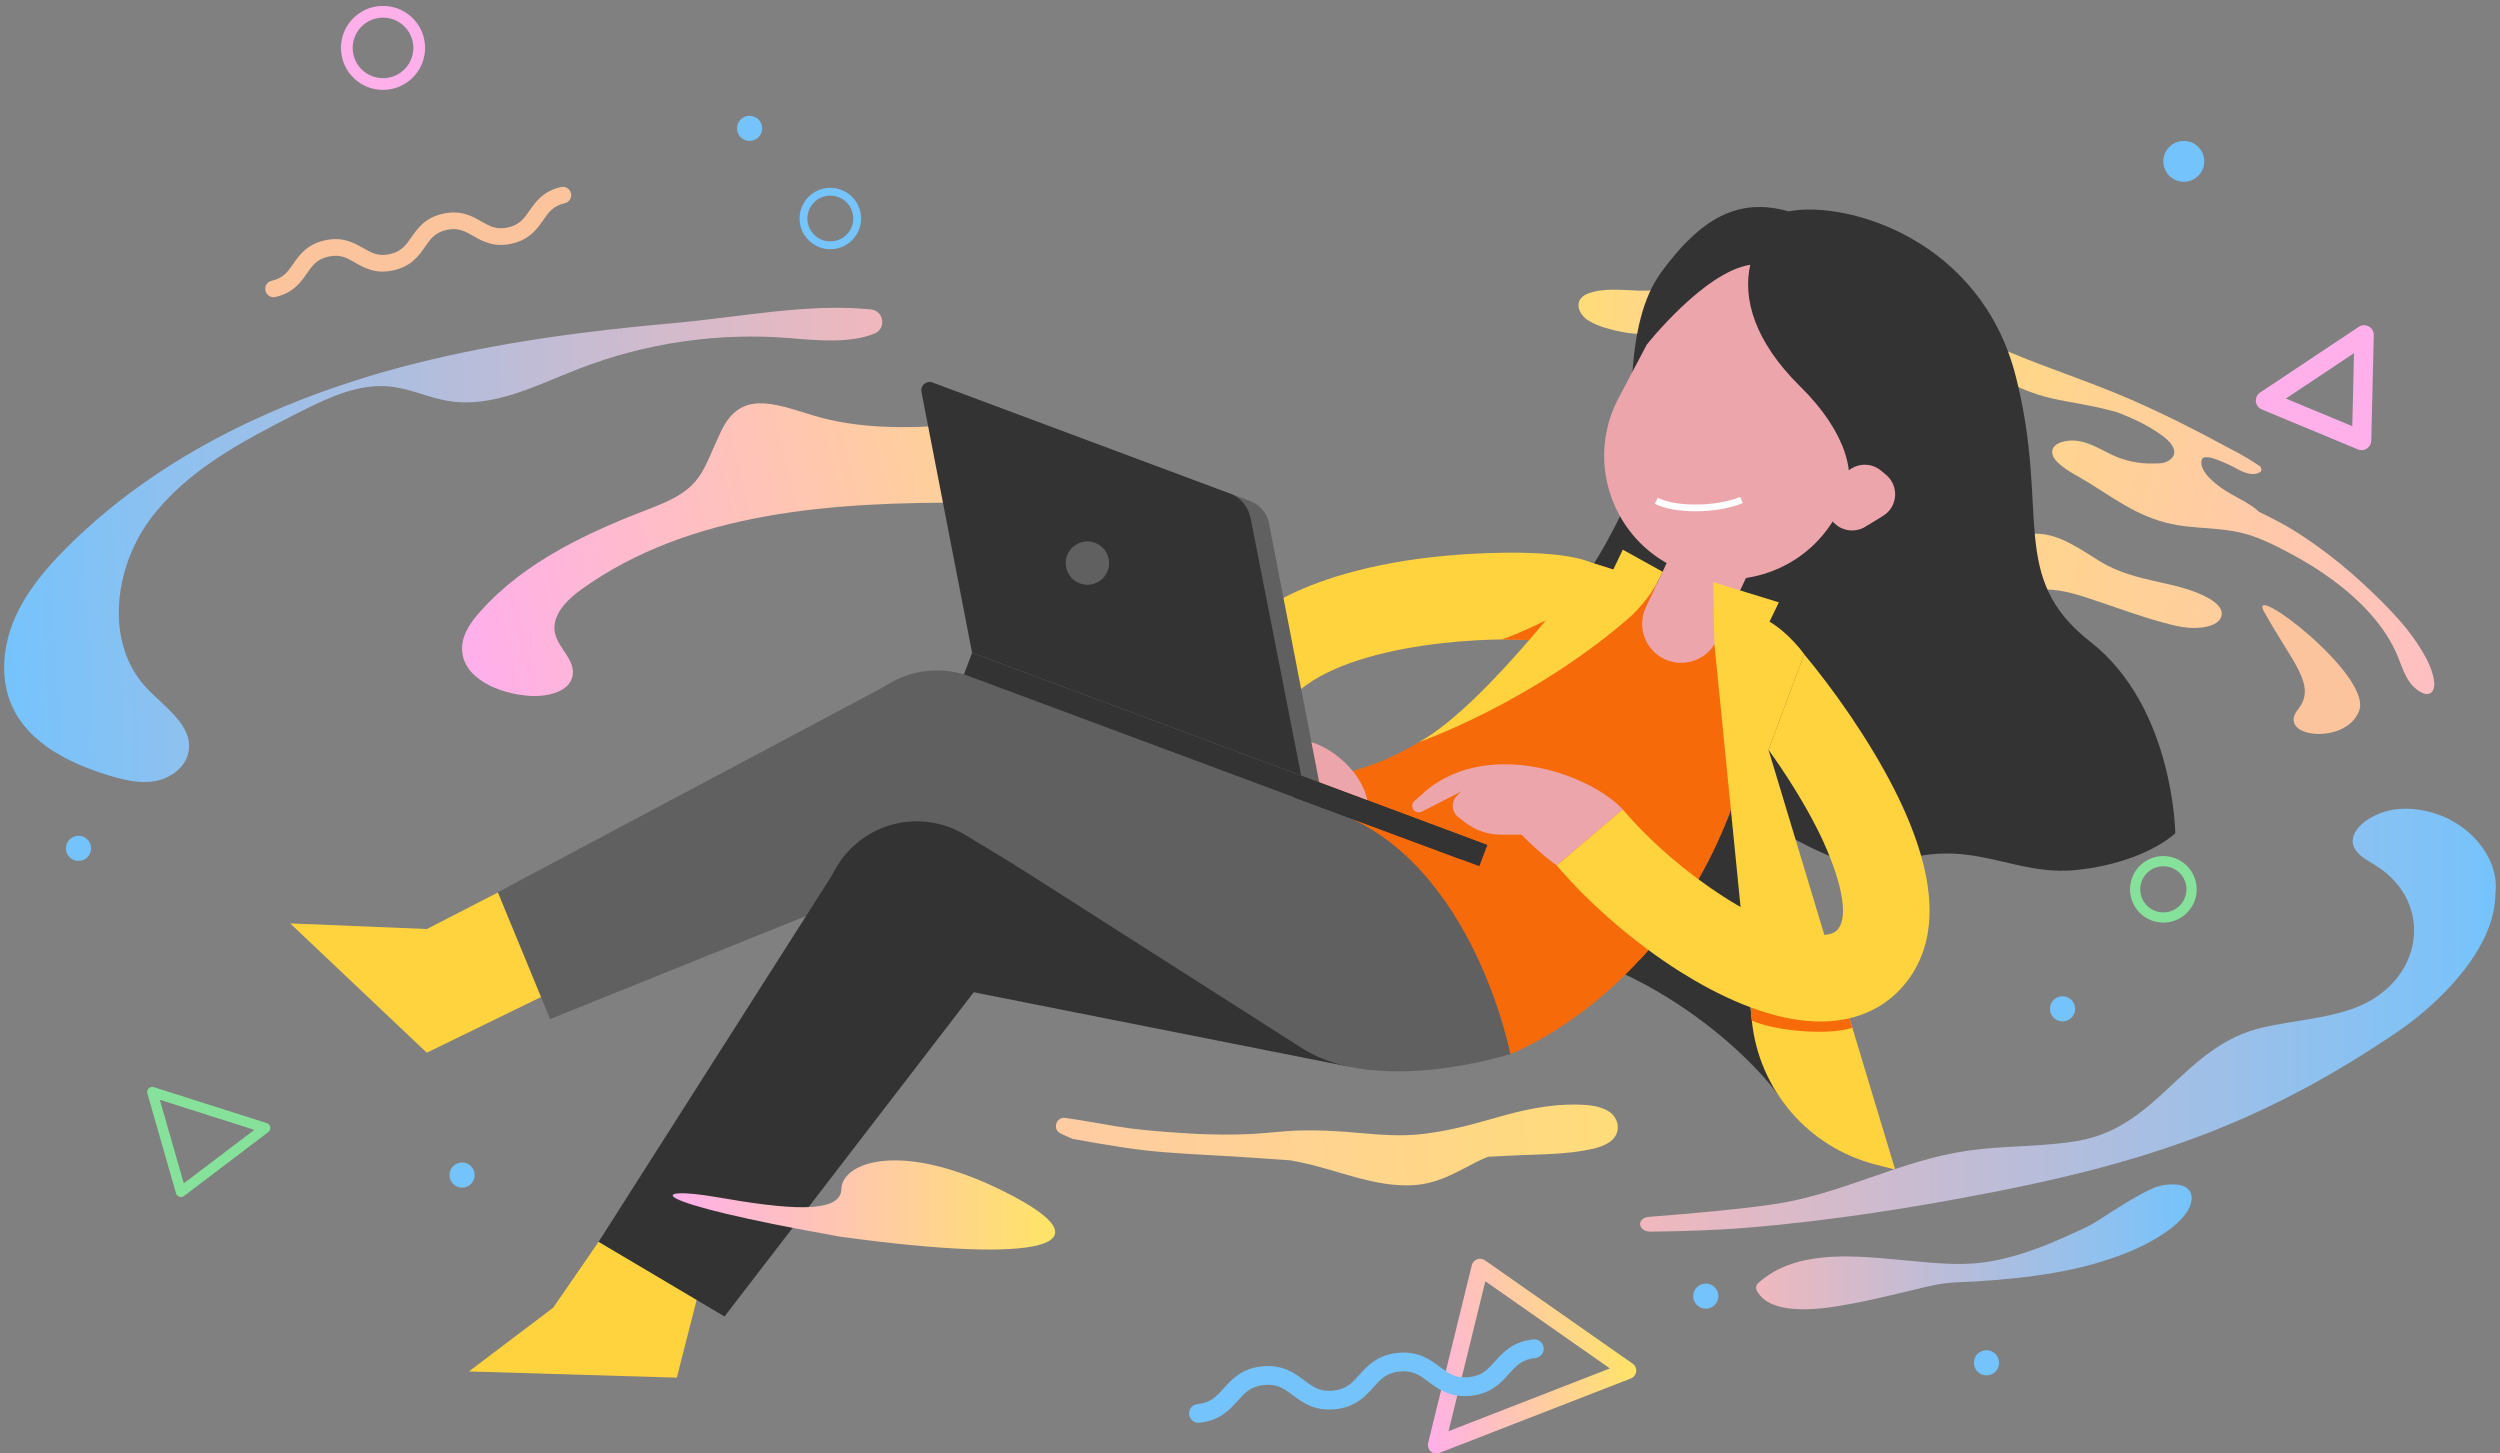 <svg width="301" height="175" viewBox="0 0 301 175" fill="none" xmlns="http://www.w3.org/2000/svg">
<rect x="0" y="0" width="301" height="175" fill="#808080" stroke="none"/>
<path d="M172.942 175C173.067 175 173.192 174.977 173.313 174.93L196.354 165.967C196.705 165.831 196.951 165.512 196.997 165.139C197.042 164.766 196.877 164.398 196.57 164.183L178.785 151.74C178.509 151.547 178.155 151.502 177.84 151.62C177.525 151.738 177.287 152.004 177.206 152.332L171.95 173.737C171.859 174.106 171.982 174.495 172.268 174.747C172.458 174.912 172.699 175 172.942 175ZM193.834 164.758L174.403 172.317L178.835 154.266L193.834 164.758Z" fill="url(#paint0_linear_243_49734)"/>
<path d="M185.861 162.275C185.799 161.656 185.247 161.204 184.626 161.265C182.147 161.512 180.957 162.841 180 163.909C179.128 164.883 178.437 165.653 176.834 165.812C175.231 165.971 174.403 165.352 173.355 164.569C172.207 163.71 170.775 162.64 168.297 162.886C165.818 163.133 164.627 164.462 163.671 165.53C162.798 166.504 162.11 167.274 160.505 167.433C158.902 167.592 158.073 166.973 157.026 166.19C155.877 165.331 154.446 164.261 151.969 164.507C149.492 164.753 148.3 166.083 147.343 167.151C146.471 168.125 145.782 168.895 144.177 169.054C143.557 169.116 143.103 169.667 143.165 170.286C143.227 170.905 143.779 171.357 144.4 171.296C146.878 171.049 148.069 169.72 149.026 168.652C149.898 167.678 150.587 166.908 152.192 166.749C153.795 166.59 154.623 167.209 155.671 167.992C156.819 168.851 158.25 169.921 160.727 169.675C163.206 169.428 164.397 168.099 165.353 167.031C166.226 166.057 166.914 165.287 168.519 165.128C170.123 164.969 170.951 165.588 171.999 166.371C173.147 167.23 174.578 168.3 177.057 168.054C179.535 167.807 180.726 166.478 181.683 165.41C182.555 164.436 183.245 163.666 184.849 163.507C185.469 163.447 185.922 162.894 185.861 162.275Z" fill="url(#paint1_linear_243_49734)"/>
<path d="M267.444 74.226C267.167 75.131 265.965 75.436 265.15 75.544C263.527 75.761 261.95 75.372 260.394 74.948C257.977 74.286 255.62 73.429 253.245 72.63C250.976 71.866 248.6 70.945 246.171 70.98C244.365 71.005 242.617 71.534 240.839 71.79C238.974 72.059 237.07 72.035 235.196 71.891C226.902 71.254 218.902 68.305 211.138 65.51C210.615 65.322 210.868 64.53 211.377 64.658C211.385 64.533 211.419 64.403 211.486 64.274C211.546 64.159 211.62 64.052 211.702 63.948C211.609 63.752 211.646 63.51 211.911 63.413C213.86 62.691 215.85 63.256 217.718 63.964C220.062 64.852 222.343 65.622 224.813 66.107C227.581 66.65 230.385 66.934 233.172 67.341C235.626 67.697 237.969 68.315 240.449 67.73C241.115 67.572 241.726 67.37 241.995 66.699C242.122 66.382 242.164 66.032 242.236 65.702C242.39 64.993 242.648 64.83 243.348 64.573C244.919 64 246.597 64.274 248.109 64.896C249.803 65.593 251.308 66.652 252.862 67.601C255 68.908 257.345 69.506 259.767 70.046C261.883 70.518 264.106 70.976 266.001 72.075C266.724 72.495 267.741 73.254 267.444 74.226Z" fill="url(#paint2_linear_243_49734)"/>
<path d="M191.214 35.336C193.1 34.631 195.379 34.932 197.346 34.994C200.931 35.104 204.756 33.875 208.196 35.331C208.723 35.553 208.27 36.318 207.747 36.098C207.727 36.09 207.709 36.083 207.69 36.075C207.623 36.123 207.54 36.154 207.438 36.158C204.004 36.255 201.681 39.088 198.52 39.994C197.408 40.314 196.305 40.165 195.186 39.944C193.896 39.69 192.538 39.331 191.386 38.68C189.947 37.866 189.364 36.028 191.214 35.336Z" fill="url(#paint3_linear_243_49734)"/>
<path d="M78.665 61.072C70.99 64.001 63.222 67.53 57.781 73.676C56.715 74.878 55.71 76.279 55.637 77.882C55.466 81.633 60.11 83.578 63.866 83.786C65.98 83.902 68.742 83.275 68.966 81.173C69.161 79.362 67.208 78.026 66.823 76.246C66.365 74.125 68.212 72.244 69.978 70.977C83.135 61.523 100.405 60.439 116.617 60.526C119.927 60.544 124.222 59.839 124.807 56.587C125.192 54.443 123.457 52.381 121.417 51.606C119.377 50.831 117.116 51.017 114.939 51.173C109.197 51.583 103.314 51.68 97.812 49.99C93.068 48.531 89.169 46.999 86.825 51.909C84.47 56.838 84.621 58.8 78.665 61.072Z" fill="url(#paint4_linear_243_49734)"/>
<path d="M49.747 43.825C34.327 47.745 19.335 54.655 8.081 65.882C5.517 68.441 3.124 71.267 1.714 74.603C0.306 77.939 -0.022 81.865 1.508 85.145C3.559 89.543 8.387 91.908 13.031 93.338C14.852 93.899 16.77 94.374 18.648 94.048C20.525 93.724 22.351 92.401 22.7 90.532C23.29 87.37 19.835 85.165 17.633 82.816C12.602 77.457 13.698 68.438 18.071 62.533C22.444 56.628 29.24 53.092 35.794 49.756C39.33 47.957 43.13 46.106 47.073 46.548C49.429 46.812 51.625 47.886 53.964 48.273C59.347 49.168 64.558 46.399 69.643 44.42C77.733 41.27 86.546 39.993 95.199 40.719C98.532 40.998 102.386 41.351 105.302 40.152C106.754 39.555 106.412 37.406 104.849 37.25C97.185 36.49 88.963 38.2 81.46 38.865C70.797 39.815 60.136 41.184 49.747 43.825Z" fill="url(#paint5_linear_243_49734)"/>
<path d="M68.747 23.276C68.625 22.736 68.087 22.398 67.546 22.521C65.388 23.009 64.481 24.312 63.755 25.357C63.092 26.312 62.568 27.066 61.171 27.382C59.774 27.698 58.975 27.241 57.965 26.664C56.857 26.032 55.478 25.244 53.319 25.732C51.16 26.22 50.255 27.523 49.528 28.569C48.865 29.523 48.34 30.277 46.943 30.593C45.547 30.909 44.747 30.452 43.737 29.875C42.629 29.243 41.25 28.455 39.091 28.941C36.933 29.429 36.028 30.733 35.3 31.778C34.638 32.733 34.113 33.487 32.716 33.803C32.175 33.924 31.836 34.461 31.959 35.001C32.081 35.54 32.618 35.879 33.159 35.756C35.318 35.268 36.223 33.965 36.951 32.919C37.613 31.965 38.138 31.211 39.535 30.895C40.932 30.579 41.731 31.036 42.741 31.613C43.849 32.245 45.228 33.033 47.387 32.546C49.546 32.059 50.45 30.755 51.178 29.71C51.841 28.755 52.365 28.001 53.762 27.685C55.159 27.369 55.958 27.826 56.969 28.403C58.077 29.035 59.456 29.823 61.614 29.335C63.773 28.847 64.679 27.544 65.406 26.499C66.068 25.544 66.593 24.788 67.99 24.474C68.529 24.352 68.868 23.816 68.747 23.276Z" fill="#FBC49D"/>
<path d="M260.464 111.081C260.636 111.081 260.812 111.07 260.987 111.047C262.05 110.908 262.995 110.365 263.65 109.517C264.303 108.669 264.587 107.617 264.447 106.557C264.16 104.367 262.141 102.819 259.948 103.106C257.753 103.393 256.202 105.406 256.488 107.596C256.753 109.609 258.481 111.081 260.464 111.081ZM263.226 106.716C263.322 107.452 263.125 108.18 262.673 108.768C262.222 109.357 261.566 109.733 260.828 109.828C259.306 110.028 257.908 108.953 257.709 107.436C257.614 106.7 257.81 105.972 258.262 105.383C258.713 104.795 259.37 104.419 260.107 104.323C261.629 104.124 263.028 105.197 263.226 106.716Z" fill="#86E29B"/>
<path d="M46.112 10.822C47.48 10.822 48.844 10.274 49.841 9.191C50.757 8.197 51.23 6.907 51.175 5.558C51.118 4.21 50.54 2.963 49.544 2.049C48.548 1.135 47.255 0.661 45.904 0.718C44.553 0.775 43.303 1.352 42.387 2.345C40.497 4.398 40.63 7.601 42.686 9.489C43.656 10.381 44.886 10.822 46.112 10.822ZM46.118 2.123C47.036 2.123 47.908 2.462 48.589 3.086C49.307 3.746 49.724 4.644 49.765 5.618C49.806 6.591 49.464 7.521 48.803 8.238C47.439 9.718 45.124 9.813 43.641 8.452C42.158 7.09 42.062 4.78 43.427 3.3C44.088 2.584 44.988 2.167 45.964 2.127C46.014 2.123 46.066 2.123 46.118 2.123Z" fill="#FFB0EB"/>
<path d="M9.452 103.655C8.614 103.655 7.935 102.977 7.935 102.141C7.935 101.305 8.614 100.627 9.452 100.627C10.29 100.627 10.969 101.305 10.969 102.141C10.969 102.977 10.29 103.655 9.452 103.655Z" fill="url(#paint6_linear_243_49734)"/>
<path d="M248.331 122.976C247.493 122.976 246.813 122.298 246.813 121.462C246.813 120.626 247.493 119.948 248.331 119.948C249.168 119.948 249.848 120.626 249.848 121.462C249.848 122.298 249.168 122.976 248.331 122.976Z" fill="url(#paint7_linear_243_49734)"/>
<path d="M205.378 157.568C204.541 157.568 203.861 156.89 203.861 156.054C203.861 155.218 204.541 154.54 205.378 154.54C206.216 154.54 206.896 155.218 206.896 156.054C206.896 156.89 206.216 157.568 205.378 157.568Z" fill="url(#paint8_linear_243_49734)"/>
<path d="M55.634 142.993C54.796 142.993 54.117 142.315 54.117 141.479C54.117 140.643 54.796 139.965 55.634 139.965C56.472 139.965 57.151 140.643 57.151 141.479C57.151 142.315 56.472 142.993 55.634 142.993Z" fill="url(#paint9_linear_243_49734)"/>
<path d="M90.248 16.968C89.41 16.968 88.731 16.291 88.731 15.454C88.731 14.618 89.41 13.94 90.248 13.94C91.086 13.94 91.765 14.618 91.765 15.454C91.765 16.291 91.086 16.968 90.248 16.968Z" fill="url(#paint10_linear_243_49734)"/>
<path d="M245.428 103.451C244.59 103.451 243.911 102.773 243.911 101.937C243.911 101.101 244.59 100.423 245.428 100.423C246.266 100.423 246.945 101.101 246.945 101.937C246.945 102.773 246.266 103.451 245.428 103.451Z" fill="url(#paint11_linear_243_49734)"/>
<path d="M239.174 165.595C238.336 165.595 237.657 164.917 237.657 164.081C237.657 163.245 238.336 162.567 239.174 162.567C240.012 162.567 240.691 163.245 240.691 164.081C240.691 164.917 240.012 165.595 239.174 165.595Z" fill="url(#paint12_linear_243_49734)"/>
<path d="M262.93 21.885C261.57 21.885 260.467 20.785 260.467 19.427C260.467 18.07 261.57 16.97 262.93 16.97C264.29 16.97 265.392 18.07 265.392 19.427C265.392 20.785 264.29 21.885 262.93 21.885Z" fill="url(#paint13_linear_243_49734)"/>
<path d="M284.337 54.196C284.56 54.196 284.779 54.133 284.971 54.008C285.292 53.799 285.491 53.445 285.5 53.063L285.802 40.344C285.812 39.912 285.58 39.51 285.2 39.301C284.82 39.092 284.355 39.111 283.995 39.352L272.119 47.258C271.762 47.495 271.565 47.91 271.607 48.336C271.648 48.762 271.923 49.13 272.317 49.296L283.891 54.108C284.034 54.167 284.186 54.196 284.337 54.196ZM283.423 42.522L283.215 51.312L275.215 47.986L283.423 42.522Z" fill="#FFB0EB"/>
<path d="M21.786 144.123C21.919 144.123 22.05 144.081 22.158 143.998L32.306 136.299C32.49 136.159 32.579 135.931 32.54 135.705C32.501 135.48 32.339 135.294 32.121 135.224L18.521 130.894C18.305 130.826 18.068 130.881 17.905 131.039C17.743 131.196 17.679 131.431 17.743 131.648L21.194 143.676C21.25 143.87 21.399 144.026 21.592 144.089C21.656 144.112 21.721 144.123 21.786 144.123ZM30.619 136.036L22.13 142.476L19.242 132.415L30.619 136.036Z" fill="#86E29B"/>
<path d="M272.598 73.655C270.434 69.756 285.604 81.281 284.054 85.543C282.503 89.804 273.954 88.822 276.68 85.402C278.986 82.51 276.053 79.879 272.598 73.655Z" fill="#FBC49D"/>
<path d="M99.969 30.006C99.986 30.006 100.004 30.006 100.021 30.006C102.063 29.979 103.702 28.299 103.674 26.262C103.661 25.274 103.264 24.352 102.555 23.663C101.847 22.974 100.913 22.605 99.922 22.616C98.933 22.629 98.009 23.026 97.319 23.733C96.628 24.44 96.256 25.373 96.269 26.36C96.282 27.348 96.68 28.27 97.388 28.959C98.085 29.635 99 30.006 99.969 30.006ZM99.973 23.553C100.697 23.553 101.379 23.83 101.899 24.334C102.429 24.848 102.724 25.537 102.734 26.273C102.755 27.793 101.532 29.046 100.008 29.066C99.269 29.077 98.573 28.798 98.045 28.285C97.515 27.771 97.219 27.082 97.21 26.346C97.2 25.61 97.478 24.913 97.993 24.386C98.507 23.859 99.198 23.563 99.935 23.553C99.947 23.553 99.96 23.553 99.973 23.553Z" fill="#75C4FD"/>
<path d="M215.546 35.765C216.381 35.733 217.224 35.916 218.033 36.101C219.048 36.333 220.047 36.524 221.078 36.683C223.439 37.047 225.787 37.48 228.123 37.976C230.561 38.493 233.012 39.043 235.382 39.821C237.504 40.516 239.56 41.387 241.613 42.259C246.514 44.34 251.591 45.943 256.474 48.07C260.584 49.861 264.584 51.884 268.517 54.032C270.031 54.776 271.478 55.718 272.045 56.1C272.24 56.232 272.332 56.485 272.237 56.702C272.217 56.747 272.191 56.785 272.157 56.809C271.177 57.481 269.802 56.724 268.92 56.225C268.343 55.898 266.571 55.173 266.218 55.112C265.574 55 264.984 54.907 265.046 55.822C265.122 56.945 266.59 58.138 267.45 58.751C268.876 59.769 270.721 60.427 272.017 61.639C273.478 62.353 275.066 63.17 276.132 63.834C280.009 66.251 283.513 69.169 286.735 72.398C288.259 73.923 289.732 75.522 290.936 77.316C291.875 78.718 292.872 80.384 293.077 82.096C293.205 83.174 292.606 83.947 291.516 83.361C289.818 82.45 289.383 80.715 288.709 79.068C287.169 75.303 284.083 72.216 280.862 69.832C279.249 68.639 277.533 67.587 275.763 66.645C273.861 65.633 271.873 64.606 269.761 64.126C267.524 63.617 265.219 63.622 262.952 63.343C260.86 63.085 258.919 62.453 257.046 61.492C255.167 60.527 253.419 59.338 251.635 58.211C250.344 57.396 248.82 56.723 247.716 55.647C246.766 54.719 246.855 53.656 248.205 53.236C250.409 52.549 252.267 53.781 254.171 54.711C254.181 54.716 254.192 54.721 254.202 54.726C255.792 55.501 257.556 55.854 259.325 55.805C259.765 55.794 260.121 55.788 260.293 55.763C261.025 55.656 261.925 55.091 261.765 54.235C261.586 53.291 260.496 52.547 259.765 52.051C258.571 51.241 257.257 50.592 255.923 50.043C255.579 49.9 255.225 49.754 254.866 49.618C253.969 49.375 253.071 49.156 252.173 48.963C249.892 48.471 247.571 48.221 245.344 47.499C243.38 46.862 241.508 45.986 239.659 45.073C237.621 44.066 235.61 43.095 233.407 42.491C231.183 41.881 228.861 41.526 226.557 41.419C224.4 41.319 222.233 41.46 220.086 41.182C218.449 40.972 216.946 40.417 215.463 39.719C214.607 39.315 213.228 38.696 213.087 37.626C212.924 36.384 214.575 35.803 215.546 35.765Z" fill="url(#paint14_linear_243_49734)"/>
<path d="M215.016 133.12C210.763 126.455 195.879 113.343 179.164 113.343L208.382 97.319L215.016 133.12Z" fill="#333333"/>
<path d="M215.335 25.443C222.5 24.103 238.524 28.888 242.702 45.315C246.88 61.74 241.677 69.451 251.705 77.294C261.734 85.136 261.906 100.325 261.906 100.325C261.906 100.325 258.385 103.789 250.273 104.722C242.161 105.656 237.312 100.443 227.498 104.051C217.684 107.66 184.777 77.067 184.777 77.067C184.777 77.067 191.427 70.714 196.059 59.939C196.649 50.494 195.354 39.126 200.034 32.749C204.711 26.37 209.194 23.71 215.335 25.443Z" fill="#333333"/>
<path d="M191.599 67.738L209.823 73.486C211.734 74.089 213.49 75.102 214.968 76.452L216.2 77.577C216.528 77.952 216.869 78.352 217.22 78.772L212.927 90.269C212.335 89.444 211.751 88.655 211.182 87.914C204.875 118.334 181.848 126.9 181.848 126.9L156.144 93.626C175.931 94.212 191.599 67.738 191.599 67.738Z" fill="#F66A0A"/>
<path d="M195.384 97.46C191.546 93.299 179.6 88.938 171.883 95.035C171.883 95.035 176.938 94.727 180.411 97.046C183.023 101.076 187.434 104.205 187.434 104.205L195.384 97.46Z" fill="#EDA5AC"/>
<path d="M154.405 86.142C154.889 84.403 156.426 82.813 158.97 81.417C168.053 76.433 184.774 76.596 187.52 77.426C187.517 77.425 187.451 77.405 187.343 77.358L191.599 67.738C187.639 66.028 178.09 66.618 176.238 66.741C165.909 67.425 159.277 69.696 155.533 71.481C149.511 74.35 145.751 78.344 144.356 83.351L154.405 86.142Z" fill="#FFD33D"/>
<path d="M66.178 104.249L51.394 111.856L34.938 111.177L51.385 126.746L70.894 117.236L66.178 104.249Z" fill="#FFD33D"/>
<path d="M72.075 149.51L66.598 157.451L56.457 165.12L81.488 165.87L83.894 156.441L72.075 149.51Z" fill="#FFD33D"/>
<path d="M201.102 68.036C193.823 64.212 191.028 55.224 194.859 47.959L201.981 34.459C205.812 27.196 214.819 24.406 222.099 28.23C229.378 32.054 232.173 41.042 228.342 48.307L221.221 61.807C217.389 69.07 208.382 71.86 201.102 68.036Z" fill="#EDA5AC"/>
<path d="M200.419 79.36C198.067 78.258 197.057 75.462 198.162 73.116L204.995 58.6L213.51 62.591L206.676 77.107C205.572 79.452 202.771 80.462 200.419 79.36Z" fill="#EDA5AC"/>
<path d="M210.729 31.885C209.813 35.967 211.231 41.097 216.755 46.542C222.279 51.987 223.681 57.304 221.964 60.557L230.986 44.986L231.135 37.779L226.639 28.534L215.771 26.006L207.464 26.729L199.406 36.445L198.275 41.481C198.277 41.48 205.226 32.7 210.729 31.885Z" fill="#333333"/>
<path d="M204.148 61.56C206.147 61.56 208.246 61.23 209.831 60.575L209.521 59.826C206.659 61.009 201.841 61.062 199.606 59.936L199.239 60.659C200.434 61.26 202.245 61.56 204.148 61.56Z" fill="white"/>
<path d="M112.818 103.078C106.63 103.078 101.615 98.073 101.615 91.898C101.615 85.724 106.63 80.719 112.818 80.719C119.005 80.719 124.021 85.724 124.021 91.898C124.021 98.073 119.005 103.078 112.818 103.078Z" fill="#606060"/>
<path d="M59.934 107.418L108.548 81.566L117.066 102.219L66.234 122.694L59.934 107.418Z" fill="#606060"/>
<path d="M156.944 126.317L107.889 101.907L116.565 81.361L160.946 97.826L156.944 126.317Z" fill="#606060"/>
<path d="M112.818 91.986C112.77 91.986 112.73 91.947 112.73 91.898C112.73 91.85 112.77 91.811 112.818 91.811C112.866 91.811 112.905 91.85 112.905 91.898C112.905 91.947 112.866 91.986 112.818 91.986Z" fill="#606060"/>
<path d="M110.375 121.248C104.187 121.248 99.172 116.243 99.172 110.068C99.172 103.894 104.187 98.888 110.375 98.888C116.562 98.888 121.578 103.894 121.578 110.068C121.578 116.243 116.562 121.248 110.375 121.248Z" fill="#333333"/>
<path d="M72.075 149.51L101.673 103.03L119.05 117.106L87.231 158.505L72.075 149.51Z" fill="#333333"/>
<path d="M162.324 128.408L114.668 118.959L116.419 100.653L162.324 128.408Z" fill="#333333"/>
<path d="M156.944 126.317C166.078 131.982 181.848 126.902 181.848 126.902C181.848 126.902 177.417 103.916 160.946 97.826C144.476 91.736 122.154 104.121 122.154 104.121L156.944 126.317Z" fill="#606060"/>
<path d="M116.061 81.195L178.114 104.288L179.067 101.744L117.038 78.592L116.061 81.195Z" fill="#333333"/>
<path d="M147.276 59.116L150.52 60.327C151.69 60.763 152.549 61.776 152.786 63L158.84 94.195L156.663 93.383L147.276 59.116Z" fill="#606060"/>
<path d="M112.272 46.051L148.077 59.416C149.357 59.894 150.297 60.999 150.56 62.338L156.665 93.385L158.841 94.197L117.039 78.594L110.942 47.176C110.792 46.409 111.541 45.778 112.272 46.051Z" fill="#333333"/>
<path d="M157.901 89.358C160.536 90.148 163.878 92.898 164.644 96.358L158.84 94.195L157.901 89.358Z" fill="#EDA5AC"/>
<path d="M190.948 107.968C194.153 111.299 194.388 111.373 198.479 114.387L197.454 115.534L190.948 107.968Z" fill="#F66A0A"/>
<path d="M221.019 63.144C219.727 62.055 219.565 60.126 220.657 58.837L222.18 57.038C223.272 55.749 225.205 55.587 226.496 56.676L227.09 57.177C228.682 58.521 228.494 61.025 226.717 62.114L224.599 63.413C223.473 64.105 222.029 63.996 221.019 63.144Z" fill="#EDA5AC"/>
<path d="M155.732 95.995L175.564 103.343C176.974 103.865 178.541 103.15 179.067 101.744L156.665 93.382L155.732 95.995Z" fill="#333333"/>
<path d="M171.883 95.035L170.301 96.437C169.897 96.796 169.968 97.447 170.441 97.71C170.67 97.836 170.948 97.841 171.181 97.723L175.863 95.329L173.707 94.541L171.883 95.035Z" fill="#EDA5AC"/>
<path d="M175.863 95.328L175.388 95.828C174.687 96.565 174.771 97.745 175.573 98.374L176.345 98.979C177.589 99.955 179.126 100.488 180.708 100.491L183.414 100.498L180.461 95.225L175.796 94.388L175.863 95.328Z" fill="#EDA5AC"/>
<path d="M184.775 77.066C185.715 76.019 187.082 74.22 187.082 74.22C187.082 74.22 182.553 76.51 180.732 76.987" fill="#F66A0A"/>
<path d="M195.384 97.46C202.214 105.478 213.056 112.406 218.928 112.579C219.065 112.582 219.2 112.584 219.333 112.581C220.77 112.543 221.15 112.047 221.332 111.809C222.906 109.754 220.938 104.035 218.774 99.762C217.101 96.46 214.983 93.143 212.927 90.271L217.22 78.773C220.598 82.819 224.953 88.885 228.085 95.064C233.157 105.079 233.674 112.84 229.621 118.133C227.271 121.201 223.808 122.88 219.604 122.989C219.291 122.997 218.975 122.997 218.659 122.987C212.738 122.812 206.53 119.666 202.269 116.98C196.842 113.556 191.435 108.901 187.434 104.207L195.384 97.46Z" fill="#FFD33D"/>
<path d="M130.922 70.401C129.481 70.401 128.312 69.235 128.312 67.796C128.312 66.357 129.481 65.191 130.922 65.191C132.364 65.191 133.533 66.357 133.533 67.796C133.533 69.235 132.364 70.401 130.922 70.401Z" fill="#606060"/>
<path d="M200.176 68.837L195.384 66.18L194.239 68.571L191.599 67.738C191.599 67.738 179.021 84.859 170.844 89.358C170.844 89.358 184.046 84.735 195.818 74.674C197.676 73.085 199.174 71.109 200.16 68.876L200.176 68.837Z" fill="#FFD33D"/>
<path d="M206.275 70.09L206.418 77.584L210.765 121.284L210.922 122.876C211.752 131.22 217.727 138.155 225.869 140.225L228.174 140.812L223.024 123.74L222.679 122.598L212.925 90.273L217.218 78.775C217.218 78.775 215.545 76.344 213.052 74.849L214.173 72.523L206.275 70.09Z" fill="#FFD33D"/>
<path d="M223.025 123.739C219.892 124.756 213.383 124.041 210.922 122.875L210.765 121.284C213.321 122.24 216.019 122.908 218.659 122.986L219.602 122.987C220.679 122.96 221.708 122.83 222.681 122.597L223.025 123.739Z" fill="#F66A0A"/>
<path d="M128.27 134.597C128.29 134.6 128.311 134.603 128.331 134.605C130.33 134.896 132.317 135.258 134.31 135.595C136.498 135.966 138.697 136.153 140.909 136.321C144.231 136.576 147.566 136.699 150.896 136.519C152.609 136.427 154.312 136.2 156.027 136.128C157.684 136.059 159.342 136.106 160.996 136.203C164.137 136.389 167.311 136.877 170.459 136.616C173.706 136.347 176.885 135.499 180.005 134.603C183.205 133.682 186.359 132.946 189.722 132.99C191.085 133.008 192.732 133.095 193.87 133.937C194.769 134.601 195.09 135.916 194.434 136.869C193.661 137.994 191.913 138.313 190.672 138.531C188.822 138.855 186.934 138.954 185.058 139.009C183.09 139.067 181.124 139.166 179.16 139.275C178.155 139.669 177.189 140.197 176.238 140.696C174.356 141.687 172.489 142.533 170.337 142.685C165.583 143.021 161.093 140.858 156.524 139.931C156.137 139.853 155.747 139.777 155.356 139.703C153.027 139.557 150.701 139.364 148.368 139.229C144.835 139.025 141.296 138.879 137.778 138.495C134.873 138.177 129.131 137.122 129.131 137.122L127.718 136.483C126.669 136.013 127.13 134.434 128.27 134.597Z" fill="url(#paint15_linear_243_49734)"/>
<path d="M288.638 124.245C293.495 120.953 300.445 114.31 300.445 107.565C301.083 102.751 296.076 97.261 289.338 97.371C285.622 97.433 281.847 100.3 283.802 102.6C284.356 103.252 285.248 103.709 286.049 104.212C293.241 108.737 291.757 118.335 283.39 121.404C280.01 122.644 276.084 122.872 272.46 123.701C262.842 125.9 260.021 135.646 250.2 137.356C245.869 138.11 241.291 137.909 236.921 138.541C228.671 139.735 221.727 143.806 213.479 145.004C209.467 145.587 203.889 146.098 198.559 146.505C196.982 146.625 197.171 148.306 198.759 148.293C198.792 148.293 198.823 148.293 198.853 148.291C202.737 148.237 206.629 148.126 210.48 147.806C220.67 146.959 230.9 145.325 240.753 143.375C260.497 139.473 273.676 134.389 288.638 124.245Z" fill="url(#paint16_linear_243_49734)"/>
<path d="M211.665 154.501C216.054 150.523 222.773 151.15 228.226 151.636C231.123 151.894 234.046 152.275 236.96 152.157C240.518 152.011 243.999 150.884 247.26 149.524C248.233 149.119 249.783 148.411 250.826 147.928C251.521 147.605 252.19 147.232 252.828 146.811C254.383 145.783 257.565 143.741 259.368 143.001C260.729 142.444 264.091 142.12 263.864 144.451C263.697 146.164 261.744 147.707 260.424 148.582C257.875 150.273 254.883 151.398 251.951 152.213C248.85 153.076 245.657 153.573 242.459 153.909C240.868 154.076 239.273 154.199 237.677 154.298C236.51 154.371 235.32 154.36 234.16 154.515C232.557 154.731 230.88 155.185 229.276 155.569C227.132 156.081 224.984 156.593 222.816 156.99C220.564 157.402 218.212 157.778 215.917 157.59C214.259 157.454 212.433 156.99 211.541 155.449C211.376 155.16 211.408 154.732 211.665 154.501Z" fill="url(#paint17_linear_243_49734)"/>
<path d="M101.193 148.897C125.648 152.277 133.859 149.96 121.045 143.532C108.231 137.103 101.362 140.063 101.303 143.154C101.243 146.245 94.577 145.587 86.364 144.148C78.153 142.708 76.755 144.59 101.193 148.897Z" fill="url(#paint18_linear_243_49734)"/>
<defs>
<linearGradient id="paint0_linear_243_49734" x1="195.496" y1="158.555" x2="169.684" y2="164.715" gradientUnits="userSpaceOnUse">
<stop stop-color="#FFE466"/>
<stop offset="1" stop-color="#FFAFEA"/>
</linearGradient>
<linearGradient id="paint1_linear_243_49734" x1="143.44" y1="183.715" x2="75.146" y2="240.473" gradientUnits="userSpaceOnUse">
<stop stop-color="#75C3FC"/>
<stop offset="0.093" stop-color="#81C2F6"/>
<stop offset="1" stop-color="#F0B8BD"/>
</linearGradient>
<linearGradient id="paint2_linear_243_49734" x1="181.2" y1="57.045" x2="387.599" y2="96.19" gradientUnits="userSpaceOnUse">
<stop stop-color="#FFE466"/>
<stop offset="1" stop-color="#FFAFEA"/>
</linearGradient>
<linearGradient id="paint3_linear_243_49734" x1="180.425" y1="36.307" x2="249.961" y2="40.045" gradientUnits="userSpaceOnUse">
<stop stop-color="#FFE466"/>
<stop offset="1" stop-color="#FFAFEA"/>
</linearGradient>
<linearGradient id="paint4_linear_243_49734" x1="151.54" y1="48.334" x2="55.288" y2="71.828" gradientUnits="userSpaceOnUse">
<stop stop-color="#FFE466"/>
<stop offset="1" stop-color="#FFAFEA"/>
</linearGradient>
<linearGradient id="paint5_linear_243_49734" x1="-0.126" y1="68.584" x2="107.471" y2="63.068" gradientUnits="userSpaceOnUse">
<stop stop-color="#75C3FC"/>
<stop offset="0.093" stop-color="#81C2F6"/>
<stop offset="1" stop-color="#F0B8BD"/>
</linearGradient>
<linearGradient id="paint6_linear_243_49734" x1="10.97" y1="102.142" x2="7.935" y2="102.142" gradientUnits="userSpaceOnUse">
<stop stop-color="#75C3FC"/>
<stop offset="1" stop-color="#75C3FC"/>
</linearGradient>
<linearGradient id="paint7_linear_243_49734" x1="249.848" y1="121.461" x2="246.814" y2="121.461" gradientUnits="userSpaceOnUse">
<stop stop-color="#75C3FC"/>
<stop offset="1" stop-color="#75C3FC"/>
</linearGradient>
<linearGradient id="paint8_linear_243_49734" x1="206.895" y1="156.054" x2="203.861" y2="156.054" gradientUnits="userSpaceOnUse">
<stop stop-color="#75C3FC"/>
<stop offset="1" stop-color="#75C3FC"/>
</linearGradient>
<linearGradient id="paint9_linear_243_49734" x1="57.151" y1="141.48" x2="54.117" y2="141.48" gradientUnits="userSpaceOnUse">
<stop stop-color="#75C3FC"/>
<stop offset="1" stop-color="#75C3FC"/>
</linearGradient>
<linearGradient id="paint10_linear_243_49734" x1="91.765" y1="15.455" x2="88.731" y2="15.455" gradientUnits="userSpaceOnUse">
<stop stop-color="#75C3FC"/>
<stop offset="1" stop-color="#75C3FC"/>
</linearGradient>
<linearGradient id="paint11_linear_243_49734" x1="246.945" y1="101.936" x2="243.91" y2="101.936" gradientUnits="userSpaceOnUse">
<stop stop-color="#75C3FC"/>
<stop offset="1" stop-color="#75C3FC"/>
</linearGradient>
<linearGradient id="paint12_linear_243_49734" x1="240.692" y1="164.081" x2="237.658" y2="164.081" gradientUnits="userSpaceOnUse">
<stop stop-color="#75C3FC"/>
<stop offset="1" stop-color="#75C3FC"/>
</linearGradient>
<linearGradient id="paint13_linear_243_49734" x1="265.39" y1="19.514" x2="260.468" y2="19.339" gradientUnits="userSpaceOnUse">
<stop stop-color="#75C3FC"/>
<stop offset="1" stop-color="#75C3FC"/>
</linearGradient>
<linearGradient id="paint14_linear_243_49734" x1="206.897" y1="42.794" x2="334.593" y2="85.448" gradientUnits="userSpaceOnUse">
<stop stop-color="#FFE466"/>
<stop offset="1" stop-color="#FFAFEA"/>
</linearGradient>
<linearGradient id="paint15_linear_243_49734" x1="224.751" y1="129.019" x2="16.152" y2="155.703" gradientUnits="userSpaceOnUse">
<stop stop-color="#FFE466"/>
<stop offset="1" stop-color="#FFAFEA"/>
</linearGradient>
<linearGradient id="paint16_linear_243_49734" x1="300.469" y1="122.713" x2="197.516" y2="122.515" gradientUnits="userSpaceOnUse">
<stop stop-color="#75C3FC"/>
<stop offset="0.093" stop-color="#81C2F6"/>
<stop offset="1" stop-color="#F0B8BD"/>
</linearGradient>
<linearGradient id="paint17_linear_243_49734" x1="263.876" y1="150.119" x2="211.44" y2="150.119" gradientUnits="userSpaceOnUse">
<stop stop-color="#75C3FC"/>
<stop offset="0.093" stop-color="#81C2F6"/>
<stop offset="1" stop-color="#F0B8BD"/>
</linearGradient>
<linearGradient id="paint18_linear_243_49734" x1="127.046" y1="145.077" x2="80.994" y2="145.077" gradientUnits="userSpaceOnUse">
<stop stop-color="#FFE466"/>
<stop offset="1" stop-color="#FFAFEA"/>
</linearGradient>
</defs>
</svg>
